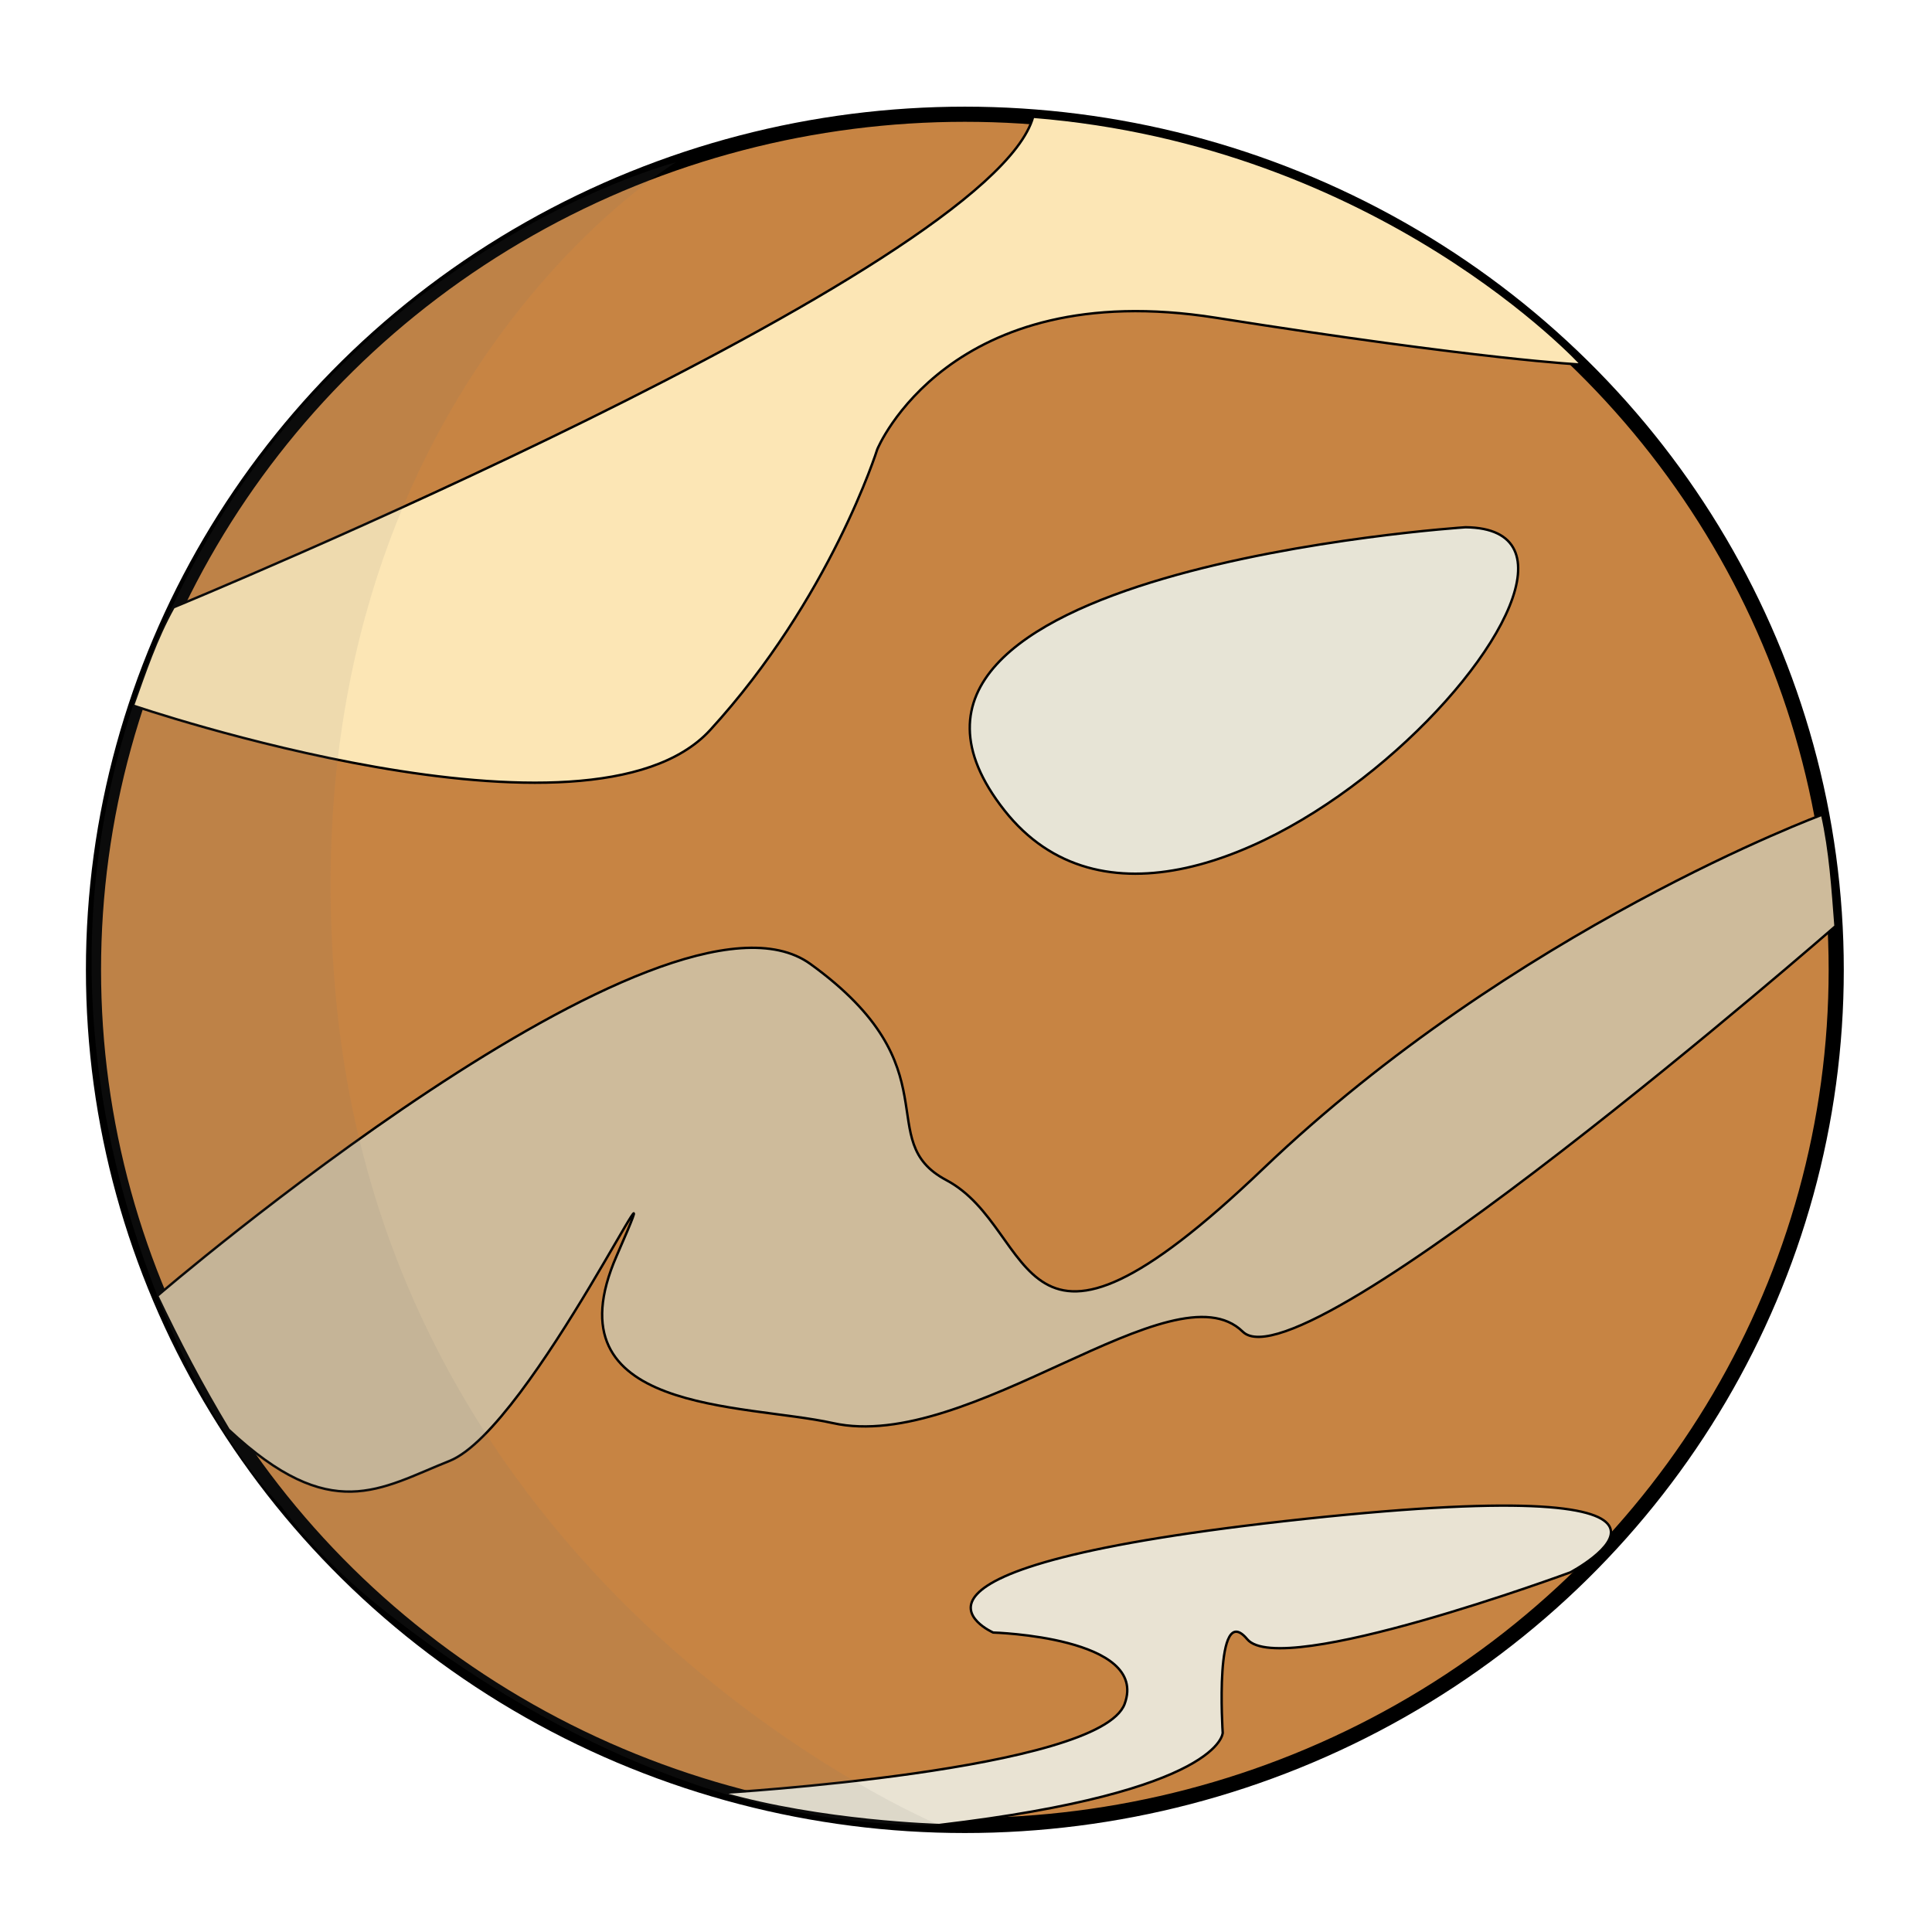 <?xml version="1.0" encoding="UTF-8" standalone="no"?>
<svg
   xmlns:dc="http://purl.org/dc/elements/1.1/"
   xmlns:cc="http://creativecommons.org/ns#"
   xmlns:rdf="http://www.w3.org/1999/02/22-rdf-syntax-ns#"
   xmlns:svg="http://www.w3.org/2000/svg"
   xmlns="http://www.w3.org/2000/svg"
   xmlns:sodipodi="http://sodipodi.sourceforge.net/DTD/sodipodi-0.dtd"
   xmlns:inkscape="http://www.inkscape.org/namespaces/inkscape"
   width="677"
   height="677"
   viewBox="0 0 179.123 179.123"
   version="1.1"
   id="svg8"
   inkscape:version="1.0.1 (3bc2e813f5, 2020-09-07)"
   sodipodi:docname="planet2.svg">
  <defs
     id="defs2" />
  <sodipodi:namedview
     id="base"
     pagecolor="#ffffff"
     bordercolor="#666666"
     borderopacity="1.0"
     inkscape:pageopacity="0.0"
     inkscape:pageshadow="2"
     inkscape:zoom="0.4166192"
     inkscape:cx="91.838937"
     inkscape:cy="333.30886"
     inkscape:document-units="mm"
     inkscape:current-layer="layer1"
     inkscape:document-rotation="0"
     showgrid="false"
     height="500mm"
     inkscape:window-width="1920"
     inkscape:window-height="1017"
     inkscape:window-x="-8"
     inkscape:window-y="-8"
     inkscape:window-maximized="1"
     units="px" />
  <g
     inkscape:label="Capa 1"
     inkscape:groupmode="layer"
     id="layer1">
    <ellipse
       style="opacity:1;fill:#c78443;fill-opacity:1;fill-rule:evenodd;stroke:#000000;stroke-width:1.404;stroke-linecap:round;stroke-linejoin:round;stroke-dashoffset:4.006;stroke-opacity:1;paint-order:stroke fill markers"
       id="path2062"
       cx="89.455"
       cy="89.918"
       rx="80.788"
       ry="79.327" />
    <path
       style="fill:#fce6b5;fill-opacity:1;stroke:#000000;stroke-width:0.223px;stroke-linecap:butt;stroke-linejoin:miter;stroke-opacity:1"
       d="m 95.79,10.827 c -3.925,14.256 -79.699,45.481 -79.699,45.481 -1.629,2.917 -2.659,6.021 -3.758,9.103 0,0 42.353,14.462 53.51,2.273 11.157,-12.19 15.495,-26.032 15.495,-26.032 0,0 6.611,-16.115 31.404,-12.19 24.792,3.925 33.883,4.339 33.883,4.339 0,0 -18.633,-20.397 -50.835,-22.975 z"
       id="path2064"
       sodipodi:nodetypes="cccscscc" />
    <path
       style="fill:#cebb9b;fill-opacity:1;stroke:#000000;stroke-width:0.223;stroke-linecap:butt;stroke-linejoin:miter;stroke-miterlimit:4;stroke-dasharray:none;stroke-opacity:1"
       d="m 14.582,120.149 c 0,0 47.129,-40.482 60.558,-30.771 13.429,9.71 5.629,16.347 12.603,20.04 8.647,4.58 5.991,21.28 29.338,-1.033 23.346,-22.313 51.857,-32.85 51.857,-32.85 0.753,3.368 0.972,6.854 1.24,10.33 0,0 -49.364,43.076 -54.956,37.602 -6.417,-6.281 -25.344,11.297 -38.015,8.471 -8.242,-1.838 -26.445,-0.826 -20.04,-15.495 6.405,-14.669 -7.9,15.985 -15.495,19.007 -6.452,2.568 -10.974,5.979 -20.478,-2.905 -2.493,-4.132 -4.653,-8.264 -6.611,-12.396 z"
       id="path2066"
       sodipodi:nodetypes="csssccsssscc" />
    <path
       style="fill:#e9e3d3;fill-opacity:1;stroke:#000000;stroke-width:0.223px;stroke-linecap:butt;stroke-linejoin:miter;stroke-opacity:1"
       d="m 66.877,166.234 c 0,0 35.122,-2.066 37.395,-8.264 2.273,-6.198 -12.19,-6.611 -12.19,-6.611 0,0 -13.636,-5.991 28.924,-10.537 42.56,-4.545 24.586,4.958 24.586,4.958 0,0 -26.858,9.917 -29.957,6.198 -3.099,-3.719 -2.273,8.677 -2.273,8.677 0,0 -0.051,5.449 -26.29,8.548 0,0 -10.898,-0.284 -20.195,-2.97 z"
       id="path2068"
       sodipodi:nodetypes="cscscsccc" />
    <path
       style="fill:#e7e4d6;fill-opacity:1;stroke:#000000;stroke-width:0.223px;stroke-linecap:butt;stroke-linejoin:miter;stroke-opacity:1"
       d="m 135.882,48.884 c 0,0 -60.328,3.925 -42.767,26.238 17.561,22.313 62.394,-26.032 42.767,-26.238 z"
       id="path2070" />
    <path
       style="fill:#6f6f6f;fill-opacity:0.1;stroke:none;stroke-width:0.223px;stroke-linecap:butt;stroke-linejoin:miter;stroke-opacity:1"
       d="m 87.072,169.204 c 0,0 -50.648,-20.996 -55.907,-76.51 C 25.906,37.179 62.661,15.051 62.661,15.051 c 0,0 -36.727,9.347 -50.328,50.361 -8.392,25.306 -1.372,47.901 5.236,61.497 0.041,0.084 0.081,0.167 0.122,0.25 4.057,8.287 8.426,12.538 8.426,12.538 0,0 3.172,4.616 9.533,9.633 0.188,0.149 0.379,0.298 0.572,0.448 10.985,8.552 29.512,19.762 50.85,19.425 z"
       id="path2093"
       sodipodi:nodetypes="cscssscssc" />
  </g>
</svg>
